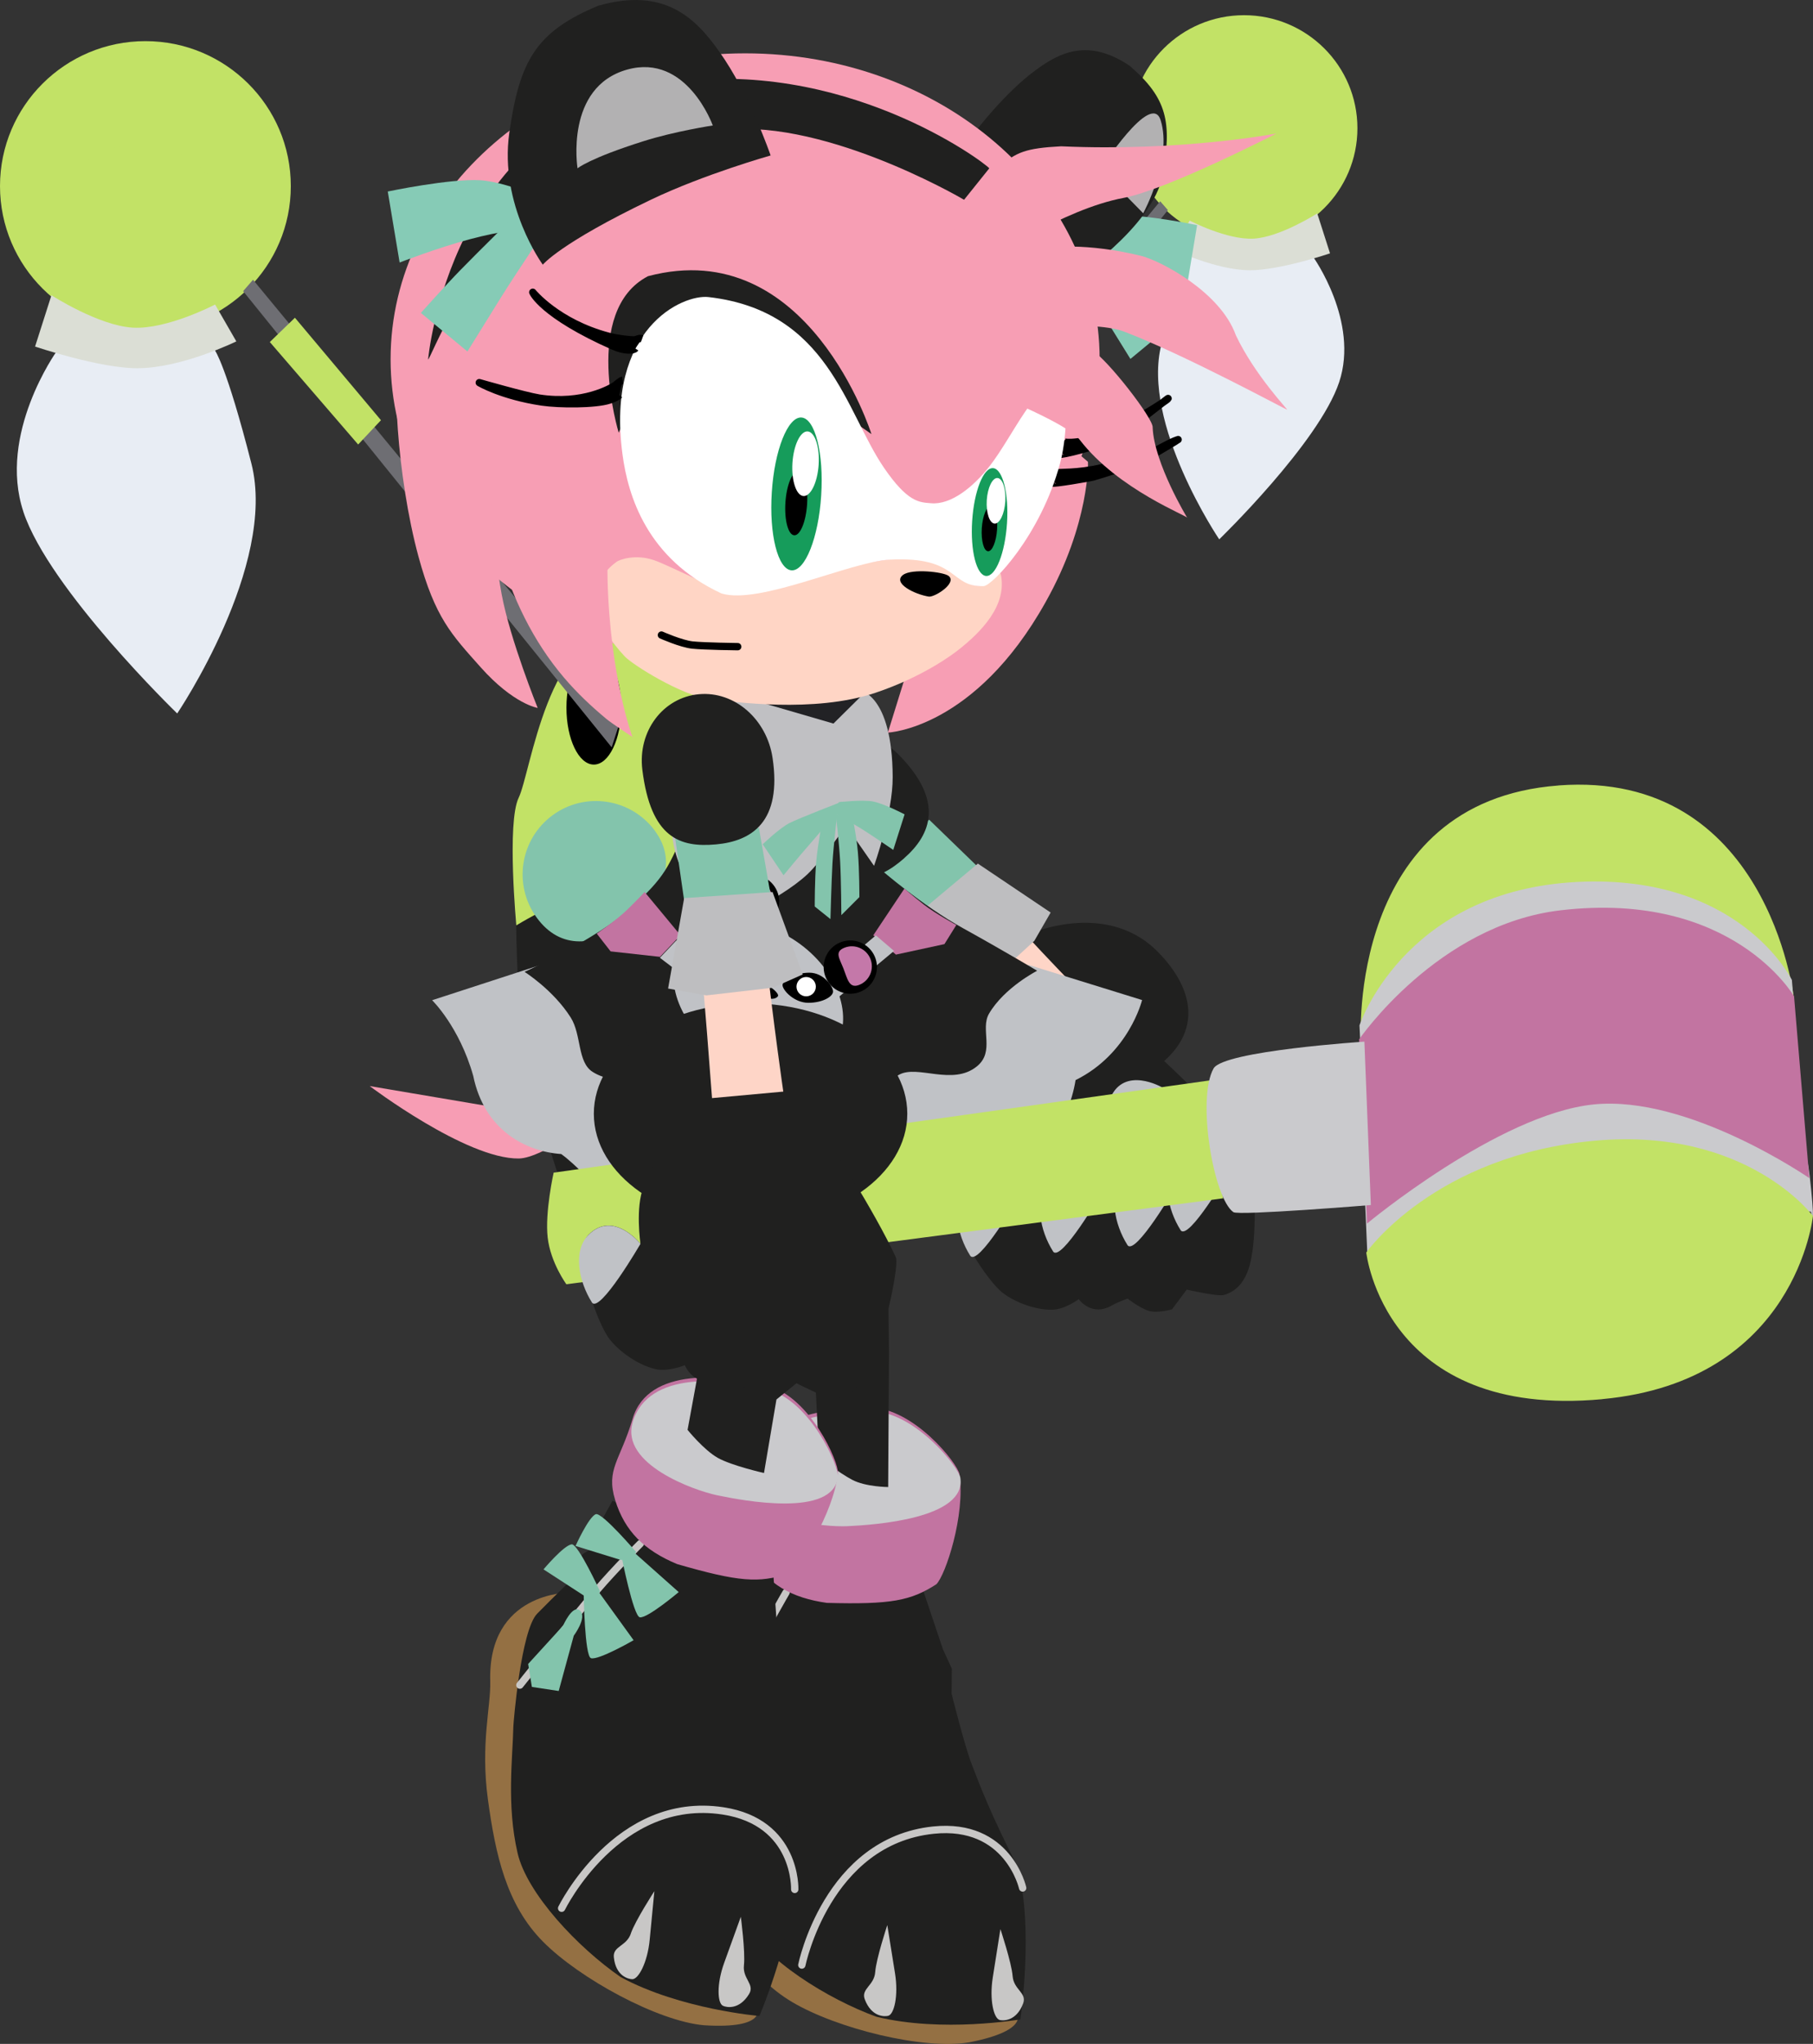 <svg version="1.1" xmlns="http://www.w3.org/2000/svg" xmlns:xlink="http://www.w3.org/1999/xlink" width="30.909" height="34.827" viewBox="0,0,30.909,34.827"><rect x="0" y="0" width="30.909" height="34.827" fill="#333333" stroke="none"/><g transform="translate(-226.498,-165.245)"><g data-paper-data="{&quot;isPaintingLayer&quot;:true}" fill-rule="nonzero" stroke-miterlimit="10" stroke-dasharray="" stroke-dashoffset="0" style="mix-blend-mode: normal"><g data-paper-data="{&quot;index&quot;:null}" stroke-width="0" stroke-linecap="butt" stroke-linejoin="miter"><g data-paper-data="{&quot;index&quot;:null}"><path d="M247.707,169.356c-1.067,0 -1.933,-0.862 -1.933,-1.926c0,-1.063 0.865,-1.926 1.933,-1.926c1.067,0 1.933,0.862 1.933,1.926c0,1.063 -0.865,1.926 -1.933,1.926z" fill="#c2e266" stroke="none"/><path d="M247.778,169.255c-0.659,0 -1.194,-0.533 -1.194,-1.19c0,-0.657 0.535,-1.19 1.194,-1.19c0.659,0 1.194,0.533 1.194,1.19c0,0.657 -0.535,1.19 -1.194,1.19z" fill="#c2e266" stroke="#000000"/><path d="M247.284,174.435c0,0 -1.331,-1.967 -0.986,-3.32c0.333,-1.302 0.486,-1.505 0.486,-1.505l2.103,0.015c0,0 0.786,1.097 0.442,2.131c-0.344,1.033 -2.045,2.679 -2.045,2.679z" fill="#e8edf4" stroke="#000000"/><path d="M247.805,169.85c-0.584,-0.003 -1.307,-0.356 -1.307,-0.356l0.282,-0.49c0,0 0.638,0.333 1.092,0.307c0.454,-0.026 1.083,-0.43 1.083,-0.43l0.218,0.681c0,0 -0.857,0.29 -1.369,0.288z" fill="#dbded5" stroke="#000000"/></g><g data-paper-data="{&quot;index&quot;:null}" stroke="none"><path d="M242.112,174.358c0,0.418 -0.163,0.756 -0.364,0.756c-0.201,0 -0.364,-0.339 -0.364,-0.756c0,-0.418 0.163,-0.756 0.364,-0.756c0.201,0 0.364,0.339 0.364,0.756z" fill="#000000"/><path d="M240.342,178.877c0.21,0 0.987,2.147 0.987,2.147c0,0 -1.05,0.333 -1.26,0.333c-0.21,0 -0.562,-1.208 -0.562,-1.391c0,-0.184 0.625,-1.089 0.835,-1.089z" fill="#807d5a"/><path d="M241.511,174.885l-0.101,-0.313l4.867,-5.898l0.132,0.151z" fill="#6e6e73"/><path d="M245.72,169.179l0.334,0.323l-1.174,1.361l-0.304,-0.323z" fill="#c2e266"/></g></g><g data-paper-data="{&quot;index&quot;:null}" stroke-width="0" stroke-linecap="butt" stroke-linejoin="miter"><g data-paper-data="{&quot;index&quot;:null}"><path d="M226.498,168.416c0,-1.364 1.11,-2.47 2.479,-2.47c1.369,0 2.479,1.106 2.479,2.47c0,1.364 -1.11,2.47 -2.479,2.47c-1.369,0 -2.479,-1.106 -2.479,-2.47z" fill="#c2e266" stroke="none"/><path d="M227.354,169.231c0,-0.843 0.686,-1.526 1.532,-1.526c0.846,0 1.532,0.683 1.532,1.526c0,0.843 -0.686,1.526 -1.532,1.526c-0.846,0 -1.532,-0.683 -1.532,-1.526z" fill="#c2e266" stroke="#000000"/><path d="M226.897,173.965c-0.442,-1.326 0.566,-2.733 0.566,-2.733l2.698,-0.019c0,0 0.197,0.26 0.623,1.931c0.443,1.735 -1.265,4.258 -1.265,4.258c0,0 -2.181,-2.111 -2.623,-3.437z" fill="#e8edf4" stroke="#000000"/><path d="M228.852,171.52c-0.656,0.003 -1.756,-0.37 -1.756,-0.37l0.279,-0.874c0,0 0.806,0.519 1.389,0.552c0.583,0.033 1.401,-0.394 1.401,-0.394l0.362,0.628c0,0 -0.927,0.454 -1.676,0.457z" fill="#dbded5" stroke="#000000"/></g><g data-paper-data="{&quot;index&quot;:null}" stroke="none"><path d="M235.341,178.837c0.206,-0.424 0.5,-2.891 1.791,-2.852c0.2,0.006 1.747,1.304 1.981,2.35c0.319,1.424 -0.696,2.713 -0.696,2.713l-3.115,-0.019c0,0 -0.167,-1.768 0.039,-2.192z" fill="#c2e266"/><path d="M236.622,176.333c0.258,0 0.467,0.434 0.467,0.97c0,0.536 -0.209,0.97 -0.467,0.97c-0.258,0 -0.467,-0.434 -0.467,-0.97c0,-0.536 0.209,-0.97 0.467,-0.97z" fill="#000000"/><path d="M235.454,183.213c-0.147,-0.848 -0.156,-2.199 -0.156,-2.199c0,0 0.566,-0.345 0.931,-0.453c0.364,-0.107 0.968,-0.159 0.968,-0.159l1.231,0.785c0,0 0.206,2.988 0.219,3.37c0.026,0.771 -1.402,1.345 -1.402,1.345l-1.181,-0.483c0,0 -0.463,-1.36 -0.611,-2.207z" fill="#20201f"/><path d="M237.16,185.855c0,0 0.997,-2.755 1.266,-2.755c0.269,0 1.071,1.161 1.071,1.397c0,0.236 -0.452,1.785 -0.72,1.785c-0.269,0 -1.616,-0.427 -1.616,-0.427z" fill="#c274a1"/><path d="M230.643,170.206l0.169,-0.194l6.244,7.566l-0.13,0.401z" fill="#6e6e73"/><path d="M232.993,172.405l-0.389,0.414l-1.506,-1.746l0.428,-0.414z" fill="#c2e266"/></g></g><g data-paper-data="{&quot;index&quot;:null}" stroke="none" stroke-width="0" stroke-linecap="butt" stroke-linejoin="miter"><g><g><path d="M247.798,184.826c0.085,0.105 0.12,1.156 0.066,1.627c-0.03,0.257 -0.082,0.737 -0.5,0.857c-0.107,0.031 -0.634,-0.091 -0.634,-0.091l-0.251,0.336c0,0 -0.24,0.068 -0.387,0.029c-0.146,-0.039 -0.37,-0.211 -0.37,-0.211c0,0 -0.163,0.054 -0.269,0.116c-0.348,0.201 -0.564,-0.107 -0.564,-0.107c0,0 -0.235,0.175 -0.448,0.18c-0.337,0.008 -0.73,-0.171 -0.9,-0.332c-0.289,-0.274 -0.891,-1.205 -0.703,-1.524c0.293,-0.497 0.859,-0.067 0.859,-0.067c0,0 -0.232,-0.556 -0.179,-0.917c0.08,-0.556 0.348,-0.803 0.348,-0.803l2.347,-0.719c0,0 1.048,0.964 1.584,1.625z" fill="#20201f"/><path d="M245.904,183.629c-1.181,0.647 -2.653,0.478 -3.337,-0.171c-0.684,-0.649 0.083,-1.578 1.02,-2.091c0.936,-0.513 1.977,-0.578 2.64,0.086c0.663,0.665 0.858,1.529 -0.323,2.176z" fill="#20201f"/><path d="M243.343,180.462c0.826,0.938 1.735,1.853 1.735,1.853l-1.278,0.429c0,0 -1.008,-1.302 -1.341,-1.68c-0.546,-0.621 -1.271,-1.379 -2.117,-2.229c-0.212,-0.213 -0.224,-0.447 -0.016,-0.672c0.14,-0.151 0.332,-0.236 0.629,-0.006c0.897,0.694 1.811,1.649 2.389,2.306z" fill="#fed5c7"/></g><path d="M243.037,186.638c-0.222,-0.351 -0.329,-0.875 -0.057,-1.149c0.424,-0.427 0.886,0.153 0.886,0.153c0,0 -0.699,1.203 -0.829,0.997z" fill="#c0c2c6"/><path d="M244.45,186.566c-0.222,-0.351 -0.329,-0.875 -0.057,-1.149c0.424,-0.427 0.886,0.153 0.886,0.153c0,0 -0.699,1.203 -0.829,0.997z" fill="#c0c2c6"/><path d="M245.718,186.457c-0.222,-0.351 -0.329,-0.875 -0.057,-1.149c0.424,-0.427 0.886,0.153 0.886,0.153c0,0 -0.699,1.203 -0.829,0.997z" fill="#c0c2c6"/><path d="M245.901,185.003c-0.335,-0.245 -0.626,-0.694 -0.473,-1.049c0.238,-0.553 0.88,-0.182 0.88,-0.182c0,0 -0.21,1.376 -0.407,1.231z" fill="#c0c2c6"/><path d="M246.624,186.203c-0.222,-0.351 -0.329,-0.875 -0.057,-1.149c0.424,-0.427 0.886,0.153 0.886,0.153c0,0 -0.699,1.203 -0.829,0.997z" fill="#c0c2c6"/></g><g><path d="M242.03,180.957l-0.795,-0.817l1.104,-0.928l0.823,0.797z" fill="#83c4ac"/><path d="M241.912,179.87c-0.463,0.405 -0.963,0.567 -1.763,-0.291c-0.45,-0.482 -0.44,-1.202 0.023,-1.608c0.463,-0.405 1.19,-0.332 1.653,0.139c0.771,0.785 0.55,1.354 0.087,1.759z" fill="#20201f"/><path d="M244.132,181.276l-0.841,0.772l-0.597,0.289l-0.684,-1.408l1.159,-0.969l1.241,0.834z" fill="#bebec0"/></g></g><g data-paper-data="{&quot;index&quot;:null}" stroke="none" stroke-width="0" stroke-linecap="butt" stroke-linejoin="miter"><path d="M239.05,182.27c0,0 -2.884,2.705 -3.708,2.715c-0.895,0.011 -2.541,-1.234 -2.541,-1.234l2.569,0.435l2.349,-1.982l1.33,0.066z" fill="#f79db4"/><path d="M237.666,179.406c0.408,0.557 0.099,1.152 -0.458,1.559c-0.557,0.408 -1.152,0.474 -1.559,-0.083c-0.408,-0.557 -0.286,-1.339 0.271,-1.747c0.557,-0.408 1.339,-0.286 1.747,0.271z" fill="#83c4ac"/><path d="M245.969,182.285c0,0 -0.223,0.914 -1.134,1.364c-0.121,0.748 -0.626,1.541 -1.593,1.685c-0.248,0.51 -0.886,0.925 -1.791,0.672c-0.31,0.407 -1.017,0.634 -1.597,0.139c-0.656,0.435 -1.49,0.381 -1.983,-0.265c-0.821,0.221 -1.284,-0.594 -1.805,-0.971c-0.603,-0.042 -1.311,-0.405 -1.5,-1.332c-0.238,-0.841 -0.701,-1.289 -0.701,-1.289l1.839,-0.598c0,0 0.27,0.187 0.862,0.726c0.488,0.444 1.041,1.269 3.195,1.197c2.415,-0.081 2.883,-0.485 3.329,-1.206c0.316,-0.511 0.948,-0.72 0.948,-0.72z" fill="#c0c2c6"/><path d="M241.026,177.14c0,0 0.206,0.775 0.307,1.404c0.102,0.629 0.183,1.519 0.183,1.519c0,0 0.705,0.614 1.398,0.997c0.693,0.383 1.266,0.726 1.266,0.726c0,0 -0.558,0.284 -0.82,0.73c-0.156,0.265 0.105,0.644 -0.206,0.898c-0.414,0.339 -1.009,-0.03 -1.325,0.142c-0.675,0.368 -1.012,1.016 -2.169,0.917c-0.648,-0.055 -1.09,-0.707 -1.476,-0.808c-0.722,-0.189 -1.14,0.124 -1.583,-0.156c-0.262,-0.165 -0.187,-0.631 -0.373,-0.926c-0.298,-0.471 -0.787,-0.778 -0.787,-0.778c0,0 1.239,-0.563 1.816,-1.091c0.577,-0.528 0.64,-0.676 0.962,-1.45c0.322,-0.774 0.088,-2.182 0.088,-2.182l2.351,0.019l0.367,0.038z" fill="#20201f"/><path d="M236.908,181.456l-0.236,-0.303c0,0 0.338,-0.231 0.516,-0.404c0.197,-0.191 0.3,-0.305 0.3,-0.305l0.611,0.737l-0.349,0.368z" data-paper-data="{&quot;index&quot;:null}" fill="#c274a1"/><path d="M238.521,182.151l-0.773,-0.586l0.28,-0.296l0.871,0.665z" data-paper-data="{&quot;index&quot;:null}" fill="#c0c2c6"/><path d="M241.772,181.511l-0.386,-0.329l0.531,-0.796c0,0 0.114,0.102 0.33,0.272c0.195,0.153 0.555,0.348 0.555,0.348l-0.203,0.326z" fill="#c274a1"/><path d="M240.252,182.178l1.178,-0.995l0.31,0.265l-1.09,0.907z" fill="#c0c2c6"/><path d="M238.526,176.94l2.629,0.068c0,0 0.555,0.064 0.562,1.476c0.003,0.623 -0.318,1.514 -0.318,1.514l-0.476,-0.684c0,0 -0.416,0.599 -0.661,0.829c-0.241,0.226 -0.668,0.482 -0.837,0.541c-0.175,0.06 -1.649,0.148 -1.472,-1.85c0.145,-1.637 0.573,-1.893 0.573,-1.893z" fill="#c0c0c3"/><path d="M239.293,177.163l1.981,-0.15l-0.567,0.561z" fill="#222225"/><g><g><path d="M240.719,183.117c-0.358,0.526 -1.227,0.559 -1.941,0.074c-0.714,-0.485 -1.003,-1.305 -0.646,-1.832c0.358,-0.526 1.227,-0.559 1.941,-0.074c0.714,0.485 1.003,1.305 0.646,1.832z" fill="#c0c2c6"/><path d="M239.677,180.316c0.16,0.193 0.134,0.479 -0.059,0.639c-0.193,0.16 -0.479,0.134 -0.639,-0.059c-0.16,-0.193 -0.134,-0.479 0.059,-0.639c0.193,-0.16 0.479,-0.134 0.639,0.059z" fill="#000000"/><path d="M239.667,180.588c-0.007,0.188 -0.177,0.141 -0.365,0.134c-0.188,-0.007 -0.323,0.03 -0.316,-0.158c0.007,-0.188 0.164,-0.335 0.352,-0.329c0.188,0.007 0.335,0.164 0.329,0.352z" fill="#c478a9"/><path d="M241.4,181.928c-0.113,0.224 -0.386,0.314 -0.61,0.201c-0.224,-0.113 -0.314,-0.386 -0.201,-0.61c0.113,-0.224 0.386,-0.314 0.61,-0.201c0.224,0.113 0.314,0.386 0.201,0.61z" fill="#000000"/><path d="M241.146,182.027c-0.175,0.069 -0.2,-0.106 -0.269,-0.281c-0.069,-0.175 -0.156,-0.284 0.019,-0.353c0.175,-0.069 0.373,0.017 0.442,0.192c0.069,0.175 -0.017,0.373 -0.192,0.442z" fill="#c478a9"/><path d="M240.7,182.14c0,0.086 -0.178,0.192 -0.421,0.192c-0.243,0 -0.44,-0.216 -0.44,-0.302c0,-0.086 0.215,-0.211 0.458,-0.211c0.243,0 0.403,0.235 0.403,0.321z" fill="#000000"/><path d="M239.559,181.307c0.098,0.222 0.071,0.469 -0.008,0.504c-0.079,0.035 -0.356,-0.058 -0.454,-0.28c-0.098,-0.222 -0.073,-0.428 0.006,-0.463c0.079,-0.035 0.358,0.017 0.456,0.239z" data-paper-data="{&quot;index&quot;:null}" fill="#000000"/><path d="M240.242,182.222c-0.091,0 -0.165,-0.074 -0.165,-0.165c0,-0.091 0.074,-0.165 0.165,-0.165c0.091,0 0.165,0.074 0.165,0.165c0,0.091 -0.074,0.165 -0.165,0.165z" fill="#ffffff"/><path d="M239.409,181.728c-0.096,0 -0.174,-0.078 -0.174,-0.174c0,-0.096 0.078,-0.174 0.174,-0.174c0.096,0 0.174,0.078 0.174,0.174c0,0.096 -0.078,0.174 -0.174,0.174z" fill="#ffffff"/></g><path d="M239.761,182.22c-0.039,0.053 -0.145,0.063 -0.222,0.005c-0.077,-0.058 -0.096,-0.162 -0.057,-0.214c0.039,-0.053 0.318,0.156 0.278,0.209z" fill="#000000"/><path d="M240.196,182.495c0.125,0.066 0.198,0.174 0.162,0.241c-0.035,0.067 -0.166,0.068 -0.291,0.002c-0.125,-0.066 -0.198,-0.174 -0.162,-0.241c0.035,-0.067 0.166,-0.068 0.291,-0.002z" fill="#ad597c"/><path d="M238.969,181.652c0.125,0.066 0.198,0.174 0.162,0.241c-0.035,0.067 -0.166,0.068 -0.291,0.002c-0.125,-0.066 -0.198,-0.174 -0.162,-0.241c0.035,-0.067 0.166,-0.068 0.291,-0.002z" fill="#ad597c"/></g><g fill="#83c4ac"><path d="M241.727,179.727c0,0 -0.381,-0.26 -0.538,-0.357c-0.177,-0.11 -0.47,-0.271 -0.47,-0.271l0.08,-0.186c0,0 0.4,-0.045 0.578,-0.012c0.194,0.036 0.543,0.22 0.543,0.22l-0.193,0.606z"/><path d="M239.856,180.159l-0.355,-0.528c0,0 0.283,-0.274 0.459,-0.363c0.161,-0.082 0.892,-0.364 0.892,-0.364l-0.112,0.209c0,0 -0.33,0.397 -0.468,0.552c-0.123,0.138 -0.416,0.494 -0.416,0.494z" data-paper-data="{&quot;index&quot;:null}"/><path d="M240.842,180.838c0,0 -0.004,-0.609 -0.021,-0.919c-0.017,-0.31 -0.073,-0.792 -0.073,-0.792l0.281,0.027c0,0 0.069,0.318 0.095,0.615c0.026,0.296 0.025,0.762 0.025,0.762z"/><path d="M240.388,180.691c0,0 -0.001,-0.466 0.025,-0.762c0.026,-0.296 0.122,-0.802 0.122,-0.802l0.241,-0.053c0,0 -0.069,0.576 -0.086,0.886c-0.017,0.31 -0.034,0.946 -0.034,0.946z" data-paper-data="{&quot;index&quot;:null}"/></g></g><g data-paper-data="{&quot;index&quot;:null}" stroke-linejoin="miter"><path d="M243.818,199.524c0,0 0.288,0.309 -0.796,0.521c-0.781,0.133 -2.257,-0.235 -3.018,-0.686c-0.761,-0.451 -1.157,-1.227 -1.521,-2.11c-0.364,-0.882 -0.349,-1.546 -0.469,-1.957c-0.426,-1.462 0.919,-1.8 0.919,-1.8c0,0 0.063,4.186 0.762,4.66c0.863,0.585 2.869,1.439 2.869,1.439z" fill="#947043" stroke="none" stroke-width="0" stroke-linecap="butt"/><path d="M242.575,193.351l0.151,0.329l-0.005,0.422c0,0 0.218,0.88 0.344,1.206c0.155,0.401 0.318,0.834 0.774,1.731c0.292,1.031 0.055,2.615 0.055,2.615c0,0 -1.328,0.231 -2.454,-0.045c-0.833,-0.302 -1.906,-0.973 -2.236,-1.602c-0.391,-0.746 -0.49,-1.551 -0.614,-2.068c-0.014,-0.06 -0.289,-1.621 -0.093,-1.964c0.196,-0.342 0.515,-0.863 0.515,-0.863c0,0 -0.149,0.015 -0.026,-0.298c0.028,-0.071 0.267,-0.245 0.267,-0.245l-0.176,-0.079l0.177,-0.7l2.983,0.556z" fill="#20201f" stroke="none" stroke-width="0" stroke-linecap="butt"/><path d="M238.52,195.229c0,0 0.606,-1.369 0.863,-1.896c0.202,-0.416 0.516,-0.953 0.516,-0.953" fill="none" stroke="#c8c7c6" stroke-width="0.125" stroke-linecap="round"/><path d="M239.236,190.352c0.03,-0.934 1.344,-1.126 2.091,-1.123c0.748,0.003 1.502,0.956 1.529,1.138c0.102,0.693 -0.239,1.721 -0.395,1.873c-0.435,0.28 -0.769,0.347 -1.867,0.317c-0.601,-0.085 -1.006,-0.317 -1.296,-0.789c-0.29,-0.472 -0.086,-0.673 -0.062,-1.416z" fill="#c274a1" stroke="none" stroke-width="0" stroke-linecap="butt"/><path d="M239.251,190.412c0.03,-0.934 1.344,-1.126 2.091,-1.123c0.748,0.003 1.502,0.956 1.529,1.138c0.102,0.693 -1.453,0.801 -1.924,0.823c-0.386,0.018 -1.72,-0.094 -1.696,-0.838z" fill="#cacacd" stroke="none" stroke-width="0" stroke-linecap="butt"/><path d="M241.625,198.047c0,0 0.07,0.44 0.132,0.824c0.061,0.383 -0.016,0.696 -0.116,0.722c-0.063,0.016 -0.286,0.022 -0.4,-0.281c-0.068,-0.181 0.161,-0.233 0.178,-0.464c0.017,-0.231 0.206,-0.801 0.206,-0.801z" fill="#c8c7c6" stroke="none" stroke-width="0" stroke-linecap="butt"/><path d="M240.168,198.728c0,0 0.428,-2.11 2.243,-2.299c1.274,-0.133 1.522,0.986 1.522,0.986" fill="none" stroke="#c8c7c6" stroke-width="0.125" stroke-linecap="round"/><path d="M243.554,198.117c0,0 0.19,0.57 0.208,0.801c0.018,0.231 0.247,0.283 0.179,0.464c-0.113,0.303 -0.337,0.298 -0.4,0.282c-0.1,-0.026 -0.178,-0.339 -0.118,-0.722c0.06,-0.383 0.13,-0.824 0.13,-0.824z" data-paper-data="{&quot;index&quot;:null}" fill="#c8c7c6" stroke="none" stroke-width="0" stroke-linecap="butt"/></g><path d="M241.612,184.531l0.042,3.747l-0.014,2.305c0,0 -0.381,-0.001 -0.613,-0.123c-0.233,-0.122 -0.564,-0.387 -0.564,-0.387l-0.113,-2.243l0.005,-3.463z" data-paper-data="{&quot;index&quot;:null}" fill="#20201f" stroke="none" stroke-width="0" stroke-linecap="butt" stroke-linejoin="miter"/><g data-paper-data="{&quot;index&quot;:null}" stroke-linejoin="miter"><path d="M238.174,199.2l1.23,0.25c0,0 0.2,0.372 -0.902,0.304c-0.789,-0.068 -2.125,-0.796 -2.747,-1.425c-0.623,-0.629 -0.81,-1.479 -0.939,-2.425c-0.129,-0.946 0.052,-1.584 0.04,-2.012c-0.044,-1.522 1.343,-1.51 1.343,-1.51c0,0 -0.995,4.066 -0.438,4.702c0.687,0.784 2.413,2.116 2.413,2.116z" fill="#947043" stroke="none" stroke-width="0" stroke-linecap="butt"/><path d="M239.758,193.164l0.063,0.356l-0.111,0.407c0,0 -0.011,0.906 0.029,1.254c0.049,0.427 0.098,0.887 0.312,1.871c0.022,1.071 -0.606,2.544 -0.606,2.544c0,0 -1.343,-0.111 -2.364,-0.662c-0.73,-0.503 -1.599,-1.423 -1.759,-2.114c-0.19,-0.82 -0.083,-1.624 -0.072,-2.156c0.001,-0.061 0.129,-1.642 0.406,-1.923c0.276,-0.282 0.716,-0.706 0.716,-0.706c0,0 -0.148,-0.023 0.05,-0.295c0.045,-0.062 0.32,-0.169 0.32,-0.169l-0.151,-0.121l0.348,-0.633l2.746,1.29z" fill="#20201f" stroke="none" stroke-width="0" stroke-linecap="butt"/><path d="M235.361,193.958c0,0 0.932,-1.172 1.313,-1.618c0.301,-0.352 0.74,-0.792 0.74,-0.792" fill="none" stroke="#c8c7c6" stroke-width="0.125" stroke-linecap="round"/><path d="M239.59,188.86c0.723,0.191 1.212,1.304 1.193,1.487c-0.076,0.696 -0.665,1.605 -0.854,1.713c-0.491,0.161 -0.832,0.141 -1.887,-0.164c-0.56,-0.233 -0.893,-0.561 -1.056,-1.09c-0.162,-0.53 0.087,-0.673 0.297,-1.386c0.265,-0.897 1.584,-0.751 2.307,-0.559z" fill="#c274a1" stroke="none" stroke-width="0" stroke-linecap="butt"/><path d="M237.283,189.482c0.265,-0.897 1.584,-0.751 2.307,-0.559c0.723,0.191 1.212,1.304 1.193,1.487c-0.076,0.696 -1.608,0.409 -2.069,0.311c-0.378,-0.08 -1.641,-0.525 -1.43,-1.238z" fill="#cacacd" stroke="none" stroke-width="0" stroke-linecap="butt"/><path d="M237.252,198.192c0.075,-0.219 0.402,-0.723 0.402,-0.723c0,0 -0.043,0.444 -0.08,0.83c-0.037,0.386 -0.191,0.67 -0.295,0.67c-0.065,0 -0.283,-0.051 -0.316,-0.373c-0.02,-0.192 0.215,-0.185 0.29,-0.404z" fill="#c8c7c6" stroke="none" stroke-width="0" stroke-linecap="butt"/><path d="M239.128,197.906c0,0 0.079,0.596 0.053,0.826c-0.026,0.23 0.189,0.324 0.088,0.489c-0.168,0.276 -0.387,0.229 -0.446,0.201c-0.094,-0.044 -0.111,-0.366 0.021,-0.731c0.132,-0.365 0.284,-0.785 0.284,-0.785z" data-paper-data="{&quot;index&quot;:null}" fill="#c8c7c6" stroke="none" stroke-width="0" stroke-linecap="butt"/><path d="M236.073,197.76c0,0 0.947,-1.933 2.75,-1.659c1.266,0.193 1.224,1.338 1.224,1.338" fill="none" stroke="#c8c7c6" stroke-width="0.125" stroke-linecap="round"/><g fill="#83c4ac" stroke="none" stroke-width="0" stroke-linecap="butt"><path d="M237.093,191.758l0.203,-0.072l0.773,0.687c0,0 -0.532,0.449 -0.662,0.43c-0.111,-0.016 -0.314,-1.044 -0.314,-1.044z"/><path d="M236.655,191.046c0.104,-0.04 0.691,0.648 0.691,0.648l-0.257,0.134l-0.779,-0.241c0,0 0.222,-0.493 0.345,-0.541z" data-paper-data="{&quot;index&quot;:null}"/><path d="M236.572,193.498c-0.106,-0.036 -0.123,-1.083 -0.123,-1.083l0.256,-0.045l0.595,0.823c0,0 -0.603,0.348 -0.728,0.306z"/><path d="M236.244,191.559c0.111,-0.01 0.488,0.812 0.488,0.812l-0.284,0.059l-0.684,-0.444c0,0 0.348,-0.414 0.48,-0.426z" data-paper-data="{&quot;index&quot;:null}"/><path d="M235.566,193.989l-0.064,-0.391l0.595,-0.652c0,0 0.164,-0.374 0.29,-0.257c0.126,0.116 -0.107,0.427 -0.107,0.427l-0.257,0.942z"/></g></g><path d="M240.437,184.466l-0.612,4.095l-0.302,1.783c0,0 -0.549,-0.124 -0.788,-0.258c-0.239,-0.135 -0.515,-0.477 -0.515,-0.477l0.245,-1.33l0.641,-3.722z" data-paper-data="{&quot;index&quot;:null}" fill="#20201f" stroke="none" stroke-width="0" stroke-linecap="butt" stroke-linejoin="miter"/><g data-paper-data="{&quot;index&quot;:null}" stroke-width="0" stroke-linecap="butt" stroke-linejoin="miter"><path d="M253.228,182.947c3.022,-0.252 4.057,2.104 4.057,2.104c0,0 0.018,-0.266 0.09,0.459c0.072,0.724 -0.004,0.381 -0.004,0.381c0,0 -2.248,-0.216 -4.113,-0.52c-2.734,0.707 -3.449,1.245 -3.449,1.245l-0.041,-0.956c0,0 1.306,-2.532 3.46,-2.712z" fill="#cacacd" stroke="none"/><path d="M253.814,189.086c-3.714,0.344 -4.023,-2.499 -4.023,-2.499c0,0 1.166,-1.663 3.908,-1.906c2.582,-0.229 3.707,1.283 3.707,1.283c0,0 -0.283,2.815 -3.592,3.121z" fill="#c2e266" stroke="#000000"/><path d="M253.07,178.628c3.559,-0.266 4.008,3.601 4.008,3.601l-7.379,0.742c0,0 -0.24,-4.073 3.371,-4.342z" fill="#c2e266" stroke="none"/><path d="M249.675,182.717c0,0 0.736,-2.23 3.583,-2.436c2.88,-0.205 3.789,1.662 3.789,1.662l0.023,0.279l-3.741,-1.231l-3.637,2.075z" fill="#cacacd" stroke="none"/><path d="M257.084,182.223l0.26,3.096c0,0 -2.059,-1.422 -3.679,-1.255c-1.62,0.166 -3.862,2.03 -3.862,2.03l-0.134,-3.139c0,0 1.338,-1.954 3.433,-2.199c2.939,-0.345 3.983,1.467 3.983,1.467z" fill="#c274a1" stroke="none"/><path d="M247.354,185.663l-11.2,1.465c0,0 -0.27,-0.367 -0.319,-0.797c-0.049,-0.43 0.102,-1.105 0.102,-1.105l11.182,-1.571c0,0 -0.026,0.574 0.021,0.978c0.047,0.405 0.213,1.03 0.213,1.03z" fill="#c2e266" stroke="none"/><path d="M249.87,185.778c0,0 -2.255,0.184 -2.345,0.121c-0.34,-0.238 -0.627,-1.941 -0.337,-2.449c0.172,-0.3 2.571,-0.456 2.571,-0.456l0.11,2.784z" fill="#cacacd" stroke="none"/></g><g data-paper-data="{&quot;index&quot;:null}"><g data-paper-data="{&quot;index&quot;:null}" fill="#86cbb6" stroke="none" stroke-width="0" stroke-linecap="butt" stroke-linejoin="miter"><path d="M245.738,169.762c-0.466,-0.124 -0.731,-0.141 -0.731,-0.141l-0.616,-0.313c0,0 0.764,-0.361 1.196,-0.387c0.432,-0.026 1.32,0.16 1.32,0.16l-0.169,1.013c0,0 -0.533,-0.208 -0.999,-0.331z"/><path d="M245.77,171.361c0,0 -0.318,-0.511 -0.466,-0.752c-0.205,-0.332 -0.883,-1.338 -0.883,-1.338l0.591,0.076c0,0 0.605,0.593 0.862,0.857c0.206,0.212 0.56,0.608 0.56,0.608z"/></g><g stroke="none" stroke-width="0" stroke-linecap="butt" stroke-linejoin="miter"><path d="M245.759,166.368c0.638,0.55 0.721,0.958 0.562,1.854c-0.16,0.896 -1.579,1.821 -1.579,1.821c0,0 -0.216,-0.917 -0.526,-1.414c-0.31,-0.497 -1.077,-1.157 -1.077,-1.157c0,0 0.489,-0.648 1.02,-1.035c0.406,-0.299 0.895,-0.546 1.601,-0.069z" data-paper-data="{&quot;index&quot;:null}" fill="#20201f"/><path d="M246.285,167.292c0.207,0.661 -0.297,1.587 -0.297,1.587l-0.731,-0.745c0,0 0.868,-1.351 1.028,-0.841z" data-paper-data="{&quot;index&quot;:null}" fill="#b2b1b2"/></g><path d="M239.201,166.154c3.338,0 6.044,2.334 6.044,5.213c0,2.879 -2.706,5.213 -6.044,5.213c-3.338,0 -6.044,-2.334 -6.044,-5.213c0,-2.879 2.706,-5.213 6.044,-5.213z" fill="#f79eb4" stroke="none" stroke-width="0" stroke-linecap="butt" stroke-linejoin="miter"/><path d="M245.045,173.113c0.006,-0.016 0.036,1.044 -0.719,2.388c-1.211,2.169 -2.691,2.227 -2.691,2.227l0.283,-0.911c0,0 1.552,-1.724 1.959,-2.372c0.407,-0.647 0.604,-1.815 0.604,-1.815" fill="#f79eb4" stroke="#f89db5" stroke-width="0" stroke-linecap="butt" stroke-linejoin="round"/><g fill="#ffd5c5" stroke="none" stroke-width="1" stroke-linecap="round" stroke-linejoin="round"><path d="M243.559,175.026c0.118,0.535 -0.34,0.995 -0.735,1.303c-0.065,0.05 -0.572,0.443 -1.405,0.722c-1.046,0.35 -2.427,0.152 -2.823,0.105c-0.473,-0.056 -1.315,-0.584 -1.448,-0.727c-0.959,-1.033 -0.241,-1.532 -0.14,-1.61c0.048,-0.037 0.319,-0.138 0.637,-0.03c0.31,0.106 1.159,0.575 1.451,0.562c0.314,-0.013 2.059,-0.604 2.966,-0.602c0.189,0.002 0.437,0.065 0.588,0.184c0.197,0.154 0.493,0.45 0.758,0.195c0.043,-0.041 0.137,-0.159 0.15,-0.101z"/><path d=""/></g><g fill="#000000" stroke="#000000" stroke-width="0.125" stroke-linecap="butt" stroke-linejoin="round"><path d="M244.493,173.306c0.062,-0.021 0.359,0.01 0.799,-0.094c0.277,-0.076 0.554,-0.154 0.822,-0.256c0.161,-0.061 0.307,-0.167 0.469,-0.221c0.006,-0.002 -0.344,0.214 -0.45,0.264c-0.332,0.159 -0.632,0.268 -0.986,0.37c-0.078,0.022 -0.712,0.129 -0.708,0.105"/><path d="M244.624,172.77c0.026,0.025 0.357,0.038 0.774,-0.149c0.417,-0.187 0.996,-0.549 1.014,-0.586c0.007,-0.014 -0.634,0.512 -0.93,0.672c-0.295,0.16 -0.914,0.299 -0.911,0.276"/></g><g fill="#000000" stroke="none" stroke-width="1" stroke-linecap="round" stroke-linejoin="round"><path d="M241.897,175.039c0.149,-0.108 0.678,-0.05 0.77,0.017c0.158,0.116 -0.221,0.362 -0.331,0.355c-0.239,-0.036 -0.635,-0.23 -0.439,-0.373z"/><path d=""/></g><path d="M236.934,172.34c0.02,-0.053 -0.1,1.896 -0.078,2.776c0.041,1.658 0.424,2.686 0.424,2.686c0,0 -0.358,-0.234 -0.443,-0.306c-0.265,-0.221 -0.498,-0.44 -0.724,-0.705c-0.53,-0.623 -0.887,-1.37 -1.109,-2.155c-0.148,-0.523 -0.308,-2.812 -0.285,-2.826" fill="#f79eb4" stroke="#f89db5" stroke-width="0" stroke-linecap="butt" stroke-linejoin="round"/><path d="M234.624,171.78c-0.015,0.015 0.28,2.815 0.427,3.594c0.146,0.778 0.614,1.934 0.614,1.934c0,0 -0.411,-0.063 -0.973,-0.694c-0.496,-0.557 -0.775,-0.84 -1.06,-1.887c-0.369,-1.359 -0.472,-3.225 -0.292,-3.585" fill="#f79eb4" stroke="#f89db5" stroke-width="0" stroke-linecap="butt" stroke-linejoin="round"/><g stroke="none" stroke-width="1" stroke-linecap="round" stroke-linejoin="round"><path d="M242.934,168.649c-0.094,-0.056 -2.501,-1.447 -4.229,-1.172c-1.362,0.217 -2.081,0.735 -3.322,1.628c-0.957,0.688 -1.549,2.257 -1.586,2.266c-0.003,0.001 0.364,-4.103 4.064,-4.708c2.994,-0.458 5.403,1.332 5.503,1.45" fill="#20201f"/><path d="" fill="#ee1a40"/></g><path d="M243.247,169.75c-0.023,0.018 0.925,-0.581 2.707,-0.145c0.318,0.079 1.349,0.608 1.614,1.354c0.323,0.679 0.89,1.268 0.874,1.267c-0.023,-0.002 -1.742,-0.936 -2.781,-1.331c-0.568,-0.216 -2.183,-0.023 -2.213,0.001" fill="#f79eb4" stroke="#f89db5" stroke-width="0" stroke-linecap="butt" stroke-linejoin="round"/><path d="M242.399,169.788c0.009,-0.083 0.854,-1.443 1.135,-1.696c0.281,-0.253 0.449,-0.322 1.054,-0.354c2.057,0.092 3.67,-0.218 3.67,-0.218c0,0 -1.857,0.956 -2.605,1.097c-1.038,0.195 -2.293,1.052 -2.396,1.136" fill="#f79eb4" stroke="#f89db5" stroke-width="0" stroke-linecap="butt" stroke-linejoin="round"/><path d="M237.046,172.618c0,0 -0.634,-2.079 0.5,-2.667c2.736,-0.725 3.809,2.691 3.809,2.691c0,0 -2.351,-1.674 -2.959,-1.674c-0.608,0 -1.35,1.65 -1.35,1.65z" data-paper-data="{&quot;index&quot;:null}" fill="#20201f" stroke="none" stroke-width="0" stroke-linecap="butt" stroke-linejoin="miter"/><path d="M241.562,173.206c0.414,0.607 0.612,0.597 0.809,0.614c0.337,0.03 0.718,-0.271 1.002,-0.637c0.406,-0.523 0.789,-1.454 1.238,-1.458c0.068,-0.001 0.115,0.841 -0.041,1.418c-0.329,1.222 -1.155,2.084 -1.302,2.089c-0.586,0.021 -0.413,-0.512 -1.6,-0.451c-0.676,0.035 -2.215,0.771 -2.868,0.577c-1.271,-0.59 -1.596,-1.663 -1.69,-2.375c-0.284,-2.142 1.024,-2.727 1.468,-2.676c2.046,0.235 2.336,1.948 2.985,2.9z" fill="#ffffff" stroke="none" stroke-width="0" stroke-linecap="butt" stroke-linejoin="miter"/><path d="M243.384,170.985c-0.041,-0.03 0.884,-0.26 1.744,0.239c0.247,0.143 1.038,1.155 1.021,1.305c0.025,0.61 0.591,1.544 0.592,1.542c0.035,-0.025 -1.18,-0.478 -1.836,-1.333c-0.222,-0.286 -1.399,-0.737 -1.514,-0.822" fill="#f79eb4" stroke="#f89db5" stroke-width="0" stroke-linecap="butt" stroke-linejoin="round"/><g fill="#000000" stroke="#000000" stroke-width="0.125" stroke-linecap="butt" stroke-linejoin="round"><path d="M237.328,171.182c-0.024,0.036 -0.178,0.049 -0.368,-0.035c-1.223,-0.541 -1.379,-0.922 -1.379,-0.922c0,0 0.417,0.516 1.285,0.748c0.169,0.045 0.394,0.066 0.443,0.064c0.047,-0.003 0.087,-0.038 0.136,-0.02"/><path d="M237.057,171.976c0,0 -0.036,0.043 -0.168,0.086c-0.243,0.08 -0.863,0.076 -1.151,0.033c-0.685,-0.102 -1.069,-0.33 -1.069,-0.33c0,0 0.775,0.223 1.021,0.263c0.743,0.115 1.232,-0.171 1.298,-0.219c0.029,-0.021 0.09,-0.08 0.124,-0.084"/></g><g stroke="none" stroke-linecap="butt" stroke-linejoin="miter"><path d="M240.161,172.359c0.233,0.015 0.384,0.61 0.337,1.329c-0.046,0.719 -0.273,1.29 -0.505,1.275c-0.233,-0.015 -0.384,-0.61 -0.337,-1.329c0.046,-0.719 0.273,-1.29 0.505,-1.275z" fill="#169c5b" stroke-width="NaN"/><path d="M240.108,173.278c0.102,0.007 0.169,0.255 0.15,0.556c-0.019,0.3 -0.118,0.539 -0.22,0.532c-0.102,-0.007 -0.169,-0.255 -0.15,-0.556c0.019,-0.3 0.118,-0.539 0.22,-0.532z" fill="#000000" stroke-width="0"/><path d="M240.008,173.132c0.02,-0.304 0.136,-0.544 0.259,-0.536c0.123,0.008 0.207,0.261 0.188,0.565c-0.02,0.304 -0.136,0.544 -0.259,0.536c-0.123,-0.008 -0.207,-0.261 -0.188,-0.565z" fill="#ffffff" stroke-width="0"/></g><g stroke="none" stroke-linecap="butt" stroke-linejoin="miter"><path d="M243.072,174.121c0.033,-0.507 0.192,-0.91 0.356,-0.899c0.164,0.011 0.271,0.43 0.238,0.938c-0.033,0.507 -0.192,0.91 -0.356,0.899c-0.164,-0.011 -0.271,-0.43 -0.238,-0.938z" fill="#169c5b" stroke-width="NaN"/><path d="M243.236,174.246c0.014,-0.212 0.083,-0.38 0.155,-0.375c0.072,0.005 0.119,0.18 0.106,0.392c-0.014,0.212 -0.083,0.38 -0.155,0.375c-0.072,-0.005 -0.119,-0.18 -0.106,-0.392z" fill="#000000" stroke-width="0"/><path d="M243.504,173.39c0.087,0.006 0.146,0.184 0.133,0.398c-0.014,0.214 -0.096,0.384 -0.183,0.378c-0.087,-0.006 -0.146,-0.184 -0.133,-0.398c0.014,-0.214 0.096,-0.384 0.183,-0.378z" fill="#ffffff" stroke-width="0"/></g><path d="M239.075,176.264c0,0 -0.574,-0.007 -0.772,-0.028c-0.198,-0.022 -0.529,-0.17 -0.529,-0.17" data-paper-data="{&quot;index&quot;:null}" fill="none" stroke="#000000" stroke-width="0.125" stroke-linecap="round" stroke-linejoin="miter"/><g fill="#86cbb6" stroke="none" stroke-width="0" stroke-linecap="butt" stroke-linejoin="miter"><path d="M235.379,169.154c0,0 -0.316,0.02 -0.874,0.168c-0.557,0.148 -1.194,0.396 -1.194,0.396l-0.202,-1.21c0,0 1.06,-0.223 1.577,-0.192c0.517,0.031 1.43,0.463 1.43,0.463l-0.736,0.375z"/><path d="M233.673,170.577c0,0 0.423,-0.473 0.67,-0.726c0.307,-0.316 1.03,-1.025 1.03,-1.025l0.707,-0.091c0,0 -0.811,1.203 -1.055,1.6c-0.178,0.288 -0.558,0.899 -0.558,0.899z"/></g><path d="M236.703,165.341c1.121,-0.318 1.651,0.211 2.05,0.773c0.525,0.73 0.883,1.78 0.883,1.78c0,0 -1.129,0.318 -2.039,0.753c-1.557,0.745 -1.845,1.108 -1.845,1.108c0,0 -0.746,-1.015 -0.571,-2.247c0.175,-1.232 0.457,-1.726 1.522,-2.168z" fill="#20201f" stroke="none" stroke-width="0" stroke-linecap="butt" stroke-linejoin="miter"/><path d="M237.193,166.43c1.016,-0.281 1.457,0.953 1.457,0.953c0,0 -0.642,0.097 -1.182,0.268c-0.925,0.292 -1.124,0.462 -1.124,0.462c0,0 -0.222,-1.386 0.849,-1.683z" fill="#b2b1b2" stroke="none" stroke-width="0" stroke-linecap="butt" stroke-linejoin="miter"/></g><g data-paper-data="{&quot;index&quot;:null}" stroke="none" stroke-width="0" stroke-linecap="butt" stroke-linejoin="miter"><path d="M241.966,184.222c0,1.038 -1.196,1.88 -2.672,1.88c-1.476,0 -2.672,-0.842 -2.672,-1.88c0,-1.038 1.196,-1.88 2.672,-1.88c1.476,0 2.672,0.842 2.672,1.88z" fill="#20201f"/><path d="M238.879,178.001c0.352,1.129 0.561,2.493 0.662,3.399c0.144,1.296 0.311,2.445 0.311,2.445l-1.215,0.111c0,0 -0.153,-2.048 -0.212,-2.571c-0.096,-0.857 -0.261,-1.939 -0.476,-3.171c-0.054,-0.309 0.076,-0.516 0.389,-0.584c0.21,-0.046 0.424,-0.003 0.541,0.371z" fill="#fed5c7"/><path d="M238.161,180.582l-0.163,-1.129l1.438,-0.103l0.198,1.129z" fill="#83c4ac"/><path d="M239.669,178.158c0.163,1.089 -0.351,1.419 -0.964,1.475c-0.613,0.056 -1.112,-0.107 -1.256,-1.272c-0.081,-0.655 0.351,-1.231 0.964,-1.287c0.613,-0.056 1.158,0.431 1.256,1.084z" fill="#20201f"/><path d="M239.675,182.075l-1.135,0.131l-0.652,-0.117l0.274,-1.541l1.507,-0.103l0.514,1.404z" fill="#bebec0"/><g><path d="M240.587,184.619c0,0 0.812,1.244 1.184,2.05c0.059,0.128 -0.175,1.2 -0.351,1.662c-0.096,0.253 -0.272,0.724 -0.726,0.738c-0.116,0.004 -0.617,-0.255 -0.617,-0.255l-0.34,0.276c0,0 -0.261,0.007 -0.398,-0.07c-0.138,-0.077 -0.32,-0.308 -0.32,-0.308c0,0 -0.179,0.013 -0.302,0.048c-0.403,0.114 -0.543,-0.253 -0.543,-0.253c0,0 -0.283,0.116 -0.499,0.067c-0.342,-0.078 -0.694,-0.36 -0.824,-0.567c-0.222,-0.351 -0.592,-1.447 -0.32,-1.722c0.424,-0.427 0.886,0.153 0.886,0.153c0,0 -0.091,-0.622 0.054,-0.973c0.224,-0.541 0.558,-0.722 0.558,-0.722l2.558,-0.125z" fill="#20201f"/><path d="M236.588,187.435c-0.222,-0.351 -0.329,-0.875 -0.057,-1.149c0.424,-0.427 0.886,0.153 0.886,0.153c0,0 -0.699,1.203 -0.829,0.997z" fill="#c0c2c6"/></g></g></g></g></svg>